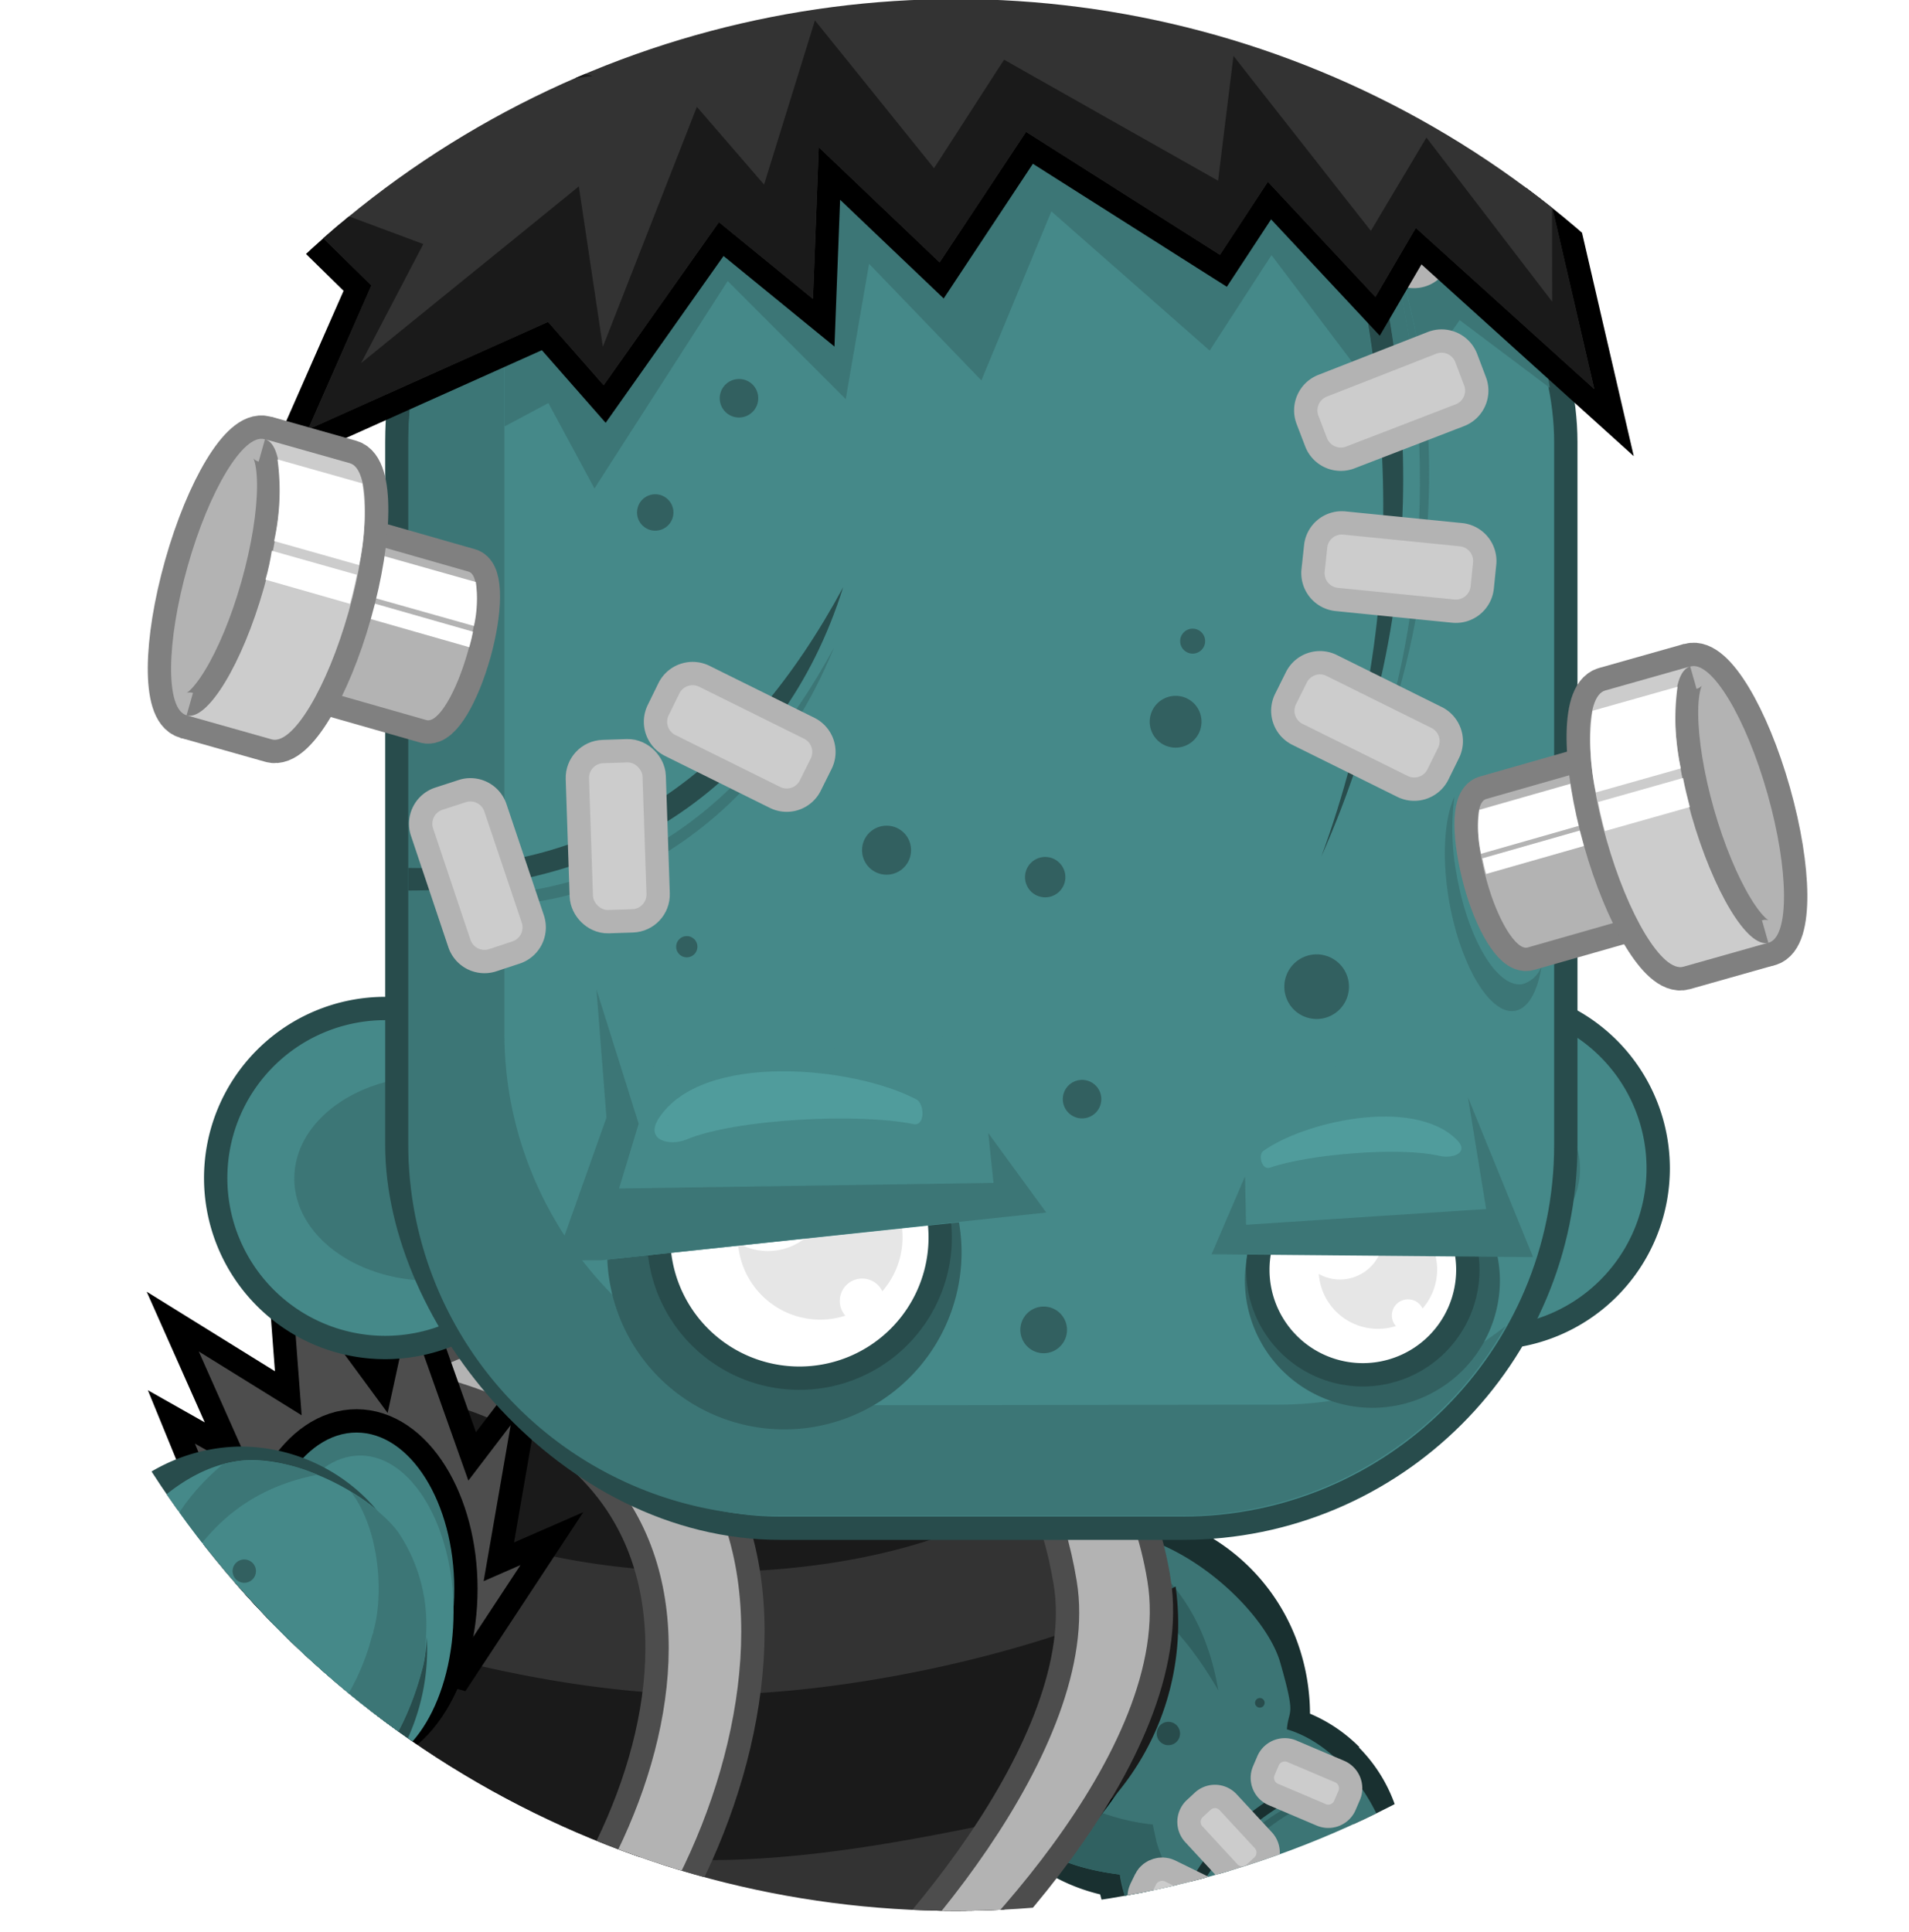 <svg id="Layer_1" data-name="Layer 1" xmlns="http://www.w3.org/2000/svg" xmlns:xlink="http://www.w3.org/1999/xlink" viewBox="0 0 163.65 165.62"><defs><style>.cls-1,.cls-11,.cls-15,.cls-20,.cls-21,.cls-23,.cls-6,.cls-8{fill:none;}.cls-2{clip-path:url(#clip-path);}.cls-3{fill:#193030;}.cls-10,.cls-11,.cls-12,.cls-13,.cls-14,.cls-15,.cls-16,.cls-17,.cls-18,.cls-19,.cls-20,.cls-23,.cls-24,.cls-25,.cls-26,.cls-27,.cls-3,.cls-4,.cls-5,.cls-6,.cls-7{fill-rule:evenodd;}.cls-4{fill:#3c7575;}.cls-5{fill:#306161;}.cls-6,.cls-8{stroke:#b3b3b3;stroke-linecap:round;stroke-linejoin:round;}.cls-11,.cls-15,.cls-20,.cls-21,.cls-23,.cls-6,.cls-8{stroke-width:4px;}.cls-7,.cls-9{fill:#ccc;}.cls-10{fill:#284c4c;}.cls-11{stroke:#000;}.cls-11,.cls-15,.cls-20,.cls-21,.cls-23{stroke-miterlimit:22.93;}.cls-12{fill:#333;}.cls-13{fill:#1a1a1a;}.cls-14{opacity:0.2;}.cls-15{stroke:#4d4d4d;}.cls-16{fill:#b3b3b3;}.cls-17{fill:#4d4d4d;}.cls-18{fill:#3c7676;}.cls-19,.cls-22{fill:#458989;}.cls-20,.cls-21{stroke:#284c4c;}.cls-23{stroke:gray;}.cls-24{fill:#fff;}.cls-25{fill:#326060;}.cls-26{fill:#e6e6e6;}.cls-27{fill:#509c9c;}</style><clipPath id="clip-path"><circle class="cls-1" cx="81.94" cy="81.86" r="81.94"/></clipPath></defs><g class="cls-2"><path class="cls-3" d="M116.53,149.76a13.18,13.18,0,0,0-4.23-2.86,16.85,16.85,0,0,0-.09-1.73,17.85,17.85,0,0,0-.6-3.18,17.37,17.37,0,0,0-7.46-10,14.46,14.46,0,0,0-20.92,6,17.72,17.72,0,0,0,4,20.65h0a16,16,0,0,0,7.08,3.75l.09.34a13.22,13.22,0,1,0,22.09-12.94Zm-1.22,13.83a9.34,9.34,0,0,1-17.15-2L98,161c-.06-.25-.09-.46-.12-.64L97.67,159l-1.44-.19a11.81,11.81,0,0,1-6.37-3h0a13.79,13.79,0,0,1-3.94-6.41,13.47,13.47,0,0,1,.78-9.66,10.6,10.6,0,0,1,15.42-4.42,13.5,13.5,0,0,1,5.77,7.8,16,16,0,0,1,.49,2.5,14.14,14.14,0,0,1,0,2.52l-.13,1.57,1.51.44a9.46,9.46,0,0,1,4,2.39,9.37,9.37,0,0,1,1.53,11.11Z"/><path class="cls-4" d="M110.32,148.24c.15-1.86.82-.86-.57-5.72S99.81,130,92.56,131.4c-4,.75-9,5.09-10.67,9.11-1.4,3.44-.45,8.69,1.33,11.57C87,158.17,90.62,160,96,160.69a11.54,11.54,0,0,0,.32,1.48c2.66,9.27,14.63,12.19,21.12,5.2C122.66,161.73,117.27,150.28,110.32,148.24Z"/><path class="cls-5" d="M94.22,131.24a10.26,10.26,0,0,0-1.66.16A13.68,13.68,0,0,0,87,134.21c7.81-.7,13.32,3.52,17.44,10.7C103.35,138.4,100,133.8,94.22,131.24Z"/><path class="cls-5" d="M99.14,157.88l-.32-1.48a18.64,18.64,0,0,1-5.13-1.3c-.34-.15-.68-.31-1-.49a8.31,8.31,0,0,1-.76-.44l-.07,0a18.53,18.53,0,0,1-5.56-6c-.08-.12-.16-.24-.23-.37a10.38,10.38,0,0,1-.64-1.2c-1.33-3-1.9-7.26-.73-10.27A16.51,16.51,0,0,0,83,138.46c-.14.21-.28.43-.41.65a10.75,10.75,0,0,0-.7,1.4,13.51,13.51,0,0,0-.11,8.1c.16.57.34,1.13.54,1.65a2.33,2.33,0,0,1,.11.28c.18.4.36.78.56,1.14.07.14.15.27.23.4a22.46,22.46,0,0,0,4,4.94,13.43,13.43,0,0,0,2.09,1.55,12.38,12.38,0,0,0,1.66.85,14.16,14.16,0,0,0,1.73.61,21.92,21.92,0,0,0,3.32.66l.32,1.48c2.66,9.27,14.63,12.19,21.12,5.2a13.45,13.45,0,0,0,1.28-1.9l0-.07a8.51,8.51,0,0,0,.47-1.31,12.06,12.06,0,0,1-7,2.84A12.63,12.63,0,0,1,99.14,157.88Z"/><path class="cls-3" d="M105.05,157.23A19.62,19.62,0,0,0,99.68,169l.95.12a18.73,18.73,0,0,1,5.11-11.19,25,25,0,0,1,11.11-6.13l-.27-.93A25.91,25.91,0,0,0,105.05,157.23Z"/><path class="cls-5" d="M101.74,166.9c4.58-8.8,5.32-9.77,12.75-13.62C106.69,155.53,104.29,159.89,101.74,166.9Z"/><path class="cls-6" d="M114.45,152.78l-4.1-1.74a.56.56,0,0,0-.73.3l-.36.84a.55.55,0,0,0,.3.73l4.09,1.74a.55.55,0,0,0,.73-.3l.36-.84A.56.56,0,0,0,114.45,152.78Z"/><path class="cls-7" d="M114.45,152.78l-4.1-1.74a.56.56,0,0,0-.73.3l-.36.84a.55.55,0,0,0,.3.73l4.09,1.74a.55.55,0,0,0,.73-.3l.36-.84A.56.56,0,0,0,114.45,152.78Z"/><path class="cls-6" d="M104.54,155.16a.54.54,0,0,0-.78,0l-.67.62a.56.56,0,0,0,0,.79l3,3.25a.56.56,0,0,0,.79,0l.67-.62a.56.56,0,0,0,0-.79Z"/><path class="cls-7" d="M104.54,155.16a.54.54,0,0,0-.78,0l-.67.62a.56.56,0,0,0,0,.79l3,3.25a.56.56,0,0,0,.79,0l.67-.62a.56.56,0,0,0,0-.79Z"/><rect class="cls-8" x="100.39" y="160.37" width="2.03" height="5.56" rx="0.56" transform="translate(-89.72 182.45) rotate(-63.9)"/><rect class="cls-9" x="100.39" y="160.37" width="2.03" height="5.56" rx="0.56" transform="translate(-89.72 182.45) rotate(-63.9)"/><path class="cls-10" d="M91.86,140.29A1.16,1.16,0,1,0,93,141.45,1.16,1.16,0,0,0,91.86,140.29Z"/><path class="cls-10" d="M100.16,147.6a1,1,0,1,0,1,1A1,1,0,0,0,100.16,147.6Z"/><path class="cls-10" d="M94.76,151.42a.82.82,0,1,0,0,1.64.82.82,0,0,0,0-1.64Z"/><path class="cls-10" d="M108,145.56a.41.41,0,1,0,.41.41A.4.4,0,0,0,108,145.56Z"/><path class="cls-10" d="M113.35,158.73a1,1,0,1,0,1,1A1,1,0,0,0,113.35,158.73Z"/><path class="cls-3" d="M128.17,168.12a8.43,8.43,0,0,0,0-2,8.2,8.2,0,0,0-.71-2.58c-3.38-4.89-6.27-3.62-10.2-2.7-3.42-.2-5.31-1.81-12.17.63-10.16,3.6-11.61,6.63-11.19,18.07.16,4.17,1.77,8,3.31,11.64s3.11,7.38,2.42,10.45a42.84,42.84,0,0,0-.82,4.75c-.48,4.38.07,7.49,1.22,9.65a7.89,7.89,0,0,0,5.38,4.12h0c.38.08.74.14,1.05.18,5.69.62,10.27-4.36,13.81-11.33,5.24-10.31,8.39-25.29,9.09-31.26a20.94,20.94,0,0,0-.07-5.3A18.47,18.47,0,0,0,128.17,168.12Zm-2.6,9.17c-.67,5.72-3.69,20.09-8.69,29.94-2.85,5.61-6.25,9.65-9.95,9.24a4.31,4.31,0,0,1-.63-.09h0a4.14,4.14,0,0,1-2.83-2.16c-.81-1.52-1.18-3.89-.79-7.42a39.45,39.45,0,0,1,.74-4.31c1-4.29-.77-8.44-2.63-12.82-1.4-3.32-2.87-6.79-3-10.28-.14-3.92.17-8.45,2.1-11.9a10.41,10.41,0,0,1,1.76-2.34c2.19-1.91,5.32-3.19,9.69-3.4h0a16.2,16.2,0,0,1,3.78.91c.62.2,1.2.38,1.71.51l.66.16.61-.28h0a4.35,4.35,0,0,1,5.79,2.13,4.44,4.44,0,0,1,.39,1.36h0a4.18,4.18,0,0,1-.08,1.41l-.15.65.28.58a13.85,13.85,0,0,1,1.1,3.81A16.85,16.85,0,0,1,125.57,177.29Z"/><path class="cls-4" d="M125.73,164.34a6.3,6.3,0,0,0-8.36-3.07h0c-1.48-.36-4.19-1.49-6.06-1.47-14,.14-15.72,11.26-15.42,19.64s7.23,15.78,5.68,22.6c-2.76,12.18,1,15.89,5.18,16.35,12.23,1.34,19.66-31.4,20.77-40.89a17.31,17.31,0,0,0-1.33-9.15A6.2,6.2,0,0,0,125.73,164.34Z"/><path class="cls-5" d="M125.73,164.34a6.3,6.3,0,0,0-6.41-3.61,6.07,6.07,0,0,1,1.45,1,6.15,6.15,0,0,1,1.48,2,6.26,6.26,0,0,1,.44,4,17.36,17.36,0,0,1,1.32,9.14c-1,8.65-7.26,36.57-17.6,40.48a6.84,6.84,0,0,1-1.88.43,7,7,0,0,0,2.19.6c12.23,1.34,19.66-31.4,20.77-40.89a17.31,17.31,0,0,0-1.33-9.15A6.2,6.2,0,0,0,125.73,164.34Z"/><path class="cls-5" d="M114.33,160.37a46.83,46.83,0,0,1,2.22,19.83c2.87-6.5,2.23-12.74.79-18.92Z"/><path class="cls-10" d="M106.21,164.81a2,2,0,1,0,2,2A2,2,0,0,0,106.21,164.81Z"/><path class="cls-11" d="M26.23,126.51C17,143.26,35,155.19,32.5,166.77c-1.76,8-2.11,6.15-2.11,10.48A10.5,10.5,0,0,0,40.76,187.8H67.62A10.49,10.49,0,0,0,78,177.25c0-4.1-1-2.06.92-9.24,1.34-4.85,22.13-12.38,19-32.94C94.25,111.58,37.62,105.75,26.23,126.51Z"/><path class="cls-12" d="M26.23,126.51C17,143.26,35,155.19,32.5,166.77c-1.76,8-2.11,6.15-2.11,10.48A10.5,10.5,0,0,0,40.76,187.8H67.62A10.49,10.49,0,0,0,78,177.25c0-4.1-1-2.06.92-9.24,1.34-4.85,22.13-12.38,19-32.94C94.25,111.58,37.62,105.75,26.23,126.51Z"/><path class="cls-13" d="M32.74,164.4a11.21,11.21,0,0,1-.24,2.37c-1.76,8-2.11,6.15-2.11,10.48a11,11,0,0,0,.08,1.29c9.17,1.9,18.42,4,27.66,4a105.21,105.21,0,0,0,19.41-2.18,10.77,10.77,0,0,0,.45-3.08c0-4.1-1-2.06.92-9.24a6.91,6.91,0,0,1,2.17-2.77,99.35,99.35,0,0,1-22.95,3.11A96.27,96.27,0,0,1,32.74,164.4Z"/><path class="cls-14" d="M48.66,182.14a10.49,10.49,0,0,1-10.37-10.55c0-4.33.35-2.45,2.1-10.48,2.55-11.58-15.45-23.51-6.26-40.26a17,17,0,0,1,2.16-3.06c-4.45,2.07-8,5-10.06,8.72C17,143.26,35,155.19,32.5,166.77c-1.76,8-2.11,6.15-2.11,10.48A10.5,10.5,0,0,0,40.76,187.8H67.62a10.39,10.39,0,0,0,9.23-5.74,11.73,11.73,0,0,1-1.33.08Z"/><path class="cls-13" d="M82.38,118.68c-2.79,4-11.35,6.9-21.49,6.9-11.64,0-21.21-3.83-22.34-8.74,0-.16-.06-.31-.08-.47A32.78,32.78,0,0,0,29,121a7,7,0,0,0,.31,1.5,9.85,9.85,0,0,0,2.67,4c5.09,4.87,16.13,8.25,28.93,8.25,14.58,0,26.88-4.38,30.7-10.35a8.17,8.17,0,0,0,.67-1.27,42.07,42.07,0,0,0-9.55-5A5.69,5.69,0,0,1,82.38,118.68Z"/><path class="cls-13" d="M60.76,145.27c-11.67,0-26-3.4-37.14-8-.91-.38-1.76-.77-2.56-1.18-.09,6.75,3.65,12.71,6.53,18.28,11,2.09,22.08,5.08,33.17,5.08,11.44,0,23.36-3,34.64-5.31A22.82,22.82,0,0,0,100.78,136C89.73,141.7,72.66,145.27,60.76,145.27Z"/><path class="cls-15" d="M41.39,116.13c-1.47-.16-2.84.83-5,1.59,34.06,7.94,19.89,44.86,4.18,56.77l6.8.25C63.58,162.48,76.08,119.82,41.39,116.13Z"/><path class="cls-16" d="M41.39,116.13c-1.47-.16-2.84.83-5,1.59,34.06,7.94,19.89,44.86,4.18,56.77l6.8.25C63.58,162.48,76.08,119.82,41.39,116.13Z"/><polygon class="cls-11" points="43.78 122.16 40.15 126.92 35.08 112.63 33.23 121.12 25 109.93 25.86 121.32 17.04 115.85 21.84 126.65 16.71 123.75 21.05 134.36 18.35 134.36 22.26 137.97 39.03 142.65 44.62 134.16 41.46 135.54 43.78 122.16"/><polygon class="cls-17" points="43.78 122.16 40.15 126.92 35.08 112.63 33.23 121.12 25 109.93 25.86 121.32 17.04 115.85 21.84 126.65 16.71 123.75 21.05 134.36 18.35 134.36 22.26 137.97 39.03 142.65 44.62 134.16 41.46 135.54 43.78 122.16"/><path class="cls-11" d="M30.56,122.8c-4.61,0-8.37,6-8.37,13.4s3.76,13.4,8.37,13.4,8.38-6,8.38-13.4S35.18,122.8,30.56,122.8Z"/><path class="cls-18" d="M30.56,122.8c-4.61,0-8.37,6-8.37,13.4s3.76,13.4,8.37,13.4,8.38-6,8.38-13.4S35.18,122.8,30.56,122.8Z"/><path class="cls-19" d="M30.88,124.77c-4.39,0-8,6-8,13.41s3.58,13.4,8,13.4,8-6,8-13.4S35.26,124.77,30.88,124.77Z"/><path class="cls-15" d="M65.75,114.63c18,4.21,24.42,8,26.55,20.89,2.37,14.34-15.35,33.92-22.18,39.1l5.07-.72c6.82-5.18,25.54-24,23.17-38.38S86,116.43,65.75,114.63Z"/><path class="cls-16" d="M65.75,114.63c18,4.21,24.42,8,26.55,20.89,2.37,14.34-15.35,33.92-22.18,39.1l5.07-.72c6.82-5.18,25.54-24,23.17-38.38S86,116.43,65.75,114.63Z"/><path class="cls-20" d="M127.62,86.63a13.53,13.53,0,1,0,13.53,13.53A13.52,13.52,0,0,0,127.62,86.63Z"/><path class="cls-19" d="M127.62,86.63a13.53,13.53,0,1,0,13.53,13.53A13.52,13.52,0,0,0,127.62,86.63Z"/><path class="cls-18" d="M123.69,91.43a14.18,14.18,0,0,0-8,2.32,13.55,13.55,0,0,0,.07,12.94,14.23,14.23,0,0,0,7.91,2.28c6.5,0,11.78-3.93,11.78-8.77S130.19,91.43,123.69,91.43Z"/><path class="cls-20" d="M33,87.45A13.53,13.53,0,1,0,46.55,101,13.52,13.52,0,0,0,33,87.45Z"/><path class="cls-19" d="M33,87.45A13.53,13.53,0,1,0,46.55,101,13.52,13.52,0,0,0,33,87.45Z"/><path class="cls-18" d="M37,92.25c-6.5,0-11.77,3.92-11.77,8.77s5.27,8.77,11.77,8.77a14.21,14.21,0,0,0,7.91-2.28,13.55,13.55,0,0,0,.07-12.94A14.18,14.18,0,0,0,37,92.25Z"/><rect class="cls-21" x="35.02" y="6.05" width="98.21" height="123.95" rx="31.85"/><rect class="cls-22" x="35.02" y="6.05" width="98.21" height="123.95" rx="31.85"/><path class="cls-18" d="M75.09,120.46A32,32,0,0,1,43.67,93.81c-.08-.47-.15-1-.2-1.43a31.41,31.41,0,0,1-.23-3.77V28.35a31.53,31.53,0,0,1,4.1-15.57A31.84,31.84,0,0,0,35,37.9V98.15a31.69,31.69,0,0,0,3.8,15,31.93,31.93,0,0,0,28,16.8h34.51a31.91,31.91,0,0,0,27.76-16.28,31.62,31.62,0,0,1-19.53,6.74Z"/><path class="cls-10" d="M35,74.4v1.94c17.92,0,32-9.19,37.28-26C63.83,66,51.82,74.8,35,74.4Z"/><path class="cls-18" d="M38.42,76.82c7.52,2.77,25.34-2.25,33.08-21.32C64,69.36,53.33,77.17,38.42,76.82Z"/><path class="cls-6" d="M41.52,69.56a1.26,1.26,0,0,0-1.6-.79l-2,.65a1.26,1.26,0,0,0-.79,1.6l3.2,9.54a1.27,1.27,0,0,0,1.6.8l2-.66a1.27,1.27,0,0,0,.8-1.6Z"/><path class="cls-7" d="M41.52,69.56a1.26,1.26,0,0,0-1.6-.79l-2,.65a1.26,1.26,0,0,0-.79,1.6l3.2,9.54a1.27,1.27,0,0,0,1.6.8l2-.66a1.27,1.27,0,0,0,.8-1.6Z"/><path class="cls-18" d="M108.69,15.58l-4.11,6.25L88,11.3,80.55,22.49,70.18,12.62l-.49,13L61.63,19,51.75,33,47,27.59l-3.74,1.68v7.28l3.75-2,3.95,7.32L62.38,24.09,72.5,34.21l2-11.6,9.63,10,6-14.49,13.57,11.93L109,21.87l8.12,10.76.78-.3c-.33-2.74-.76-5.5-1.32-8.26Z"/><path class="cls-18" d="M122.94,21,122.38,22a1.26,1.26,0,0,1-1.7.54l-.83-.43-.09.16a57.79,57.79,0,0,1,2,8.56l1.37-.53,2-2.86,7.73,5.81a31.9,31.9,0,0,0-.9-4.15Z"/><path class="cls-18" d="M118.57,24.33c.49,2.43.89,4.87,1.17,7.3l1.35-.52a69.92,69.92,0,0,0-1.57-8.42Z"/><rect class="cls-8" x="50.66" y="65.39" width="4.59" height="12.59" rx="1.26" transform="translate(-2.37 1.81) rotate(-1.92)"/><rect class="cls-9" x="50.66" y="65.39" width="4.59" height="12.59" rx="1.26" transform="translate(-2.37 1.81) rotate(-1.92)"/><path class="cls-6" d="M68.94,63.33l-9-4.46a1.27,1.27,0,0,0-1.7.57l-.91,1.86A1.27,1.27,0,0,0,57.88,63l9,4.46a1.26,1.26,0,0,0,1.69-.57L69.51,65A1.27,1.27,0,0,0,68.94,63.33Z"/><path class="cls-7" d="M68.94,63.33l-9-4.46a1.27,1.27,0,0,0-1.7.57l-.91,1.86A1.27,1.27,0,0,0,57.88,63l9,4.46a1.26,1.26,0,0,0,1.69-.57L69.51,65A1.27,1.27,0,0,0,68.94,63.33Z"/><path class="cls-10" d="M112.2,8c7.74,22.35,8.84,44.22,1.08,65.41,9.56-21.57,8.91-43.14.67-64.72C113.38,8.4,112.79,8.17,112.2,8Z"/><path class="cls-18" d="M117.78,65.23c3.66-8.27,8.42-28.36.19-47.77C123.09,32.27,122.92,51.19,117.78,65.23Z"/><path class="cls-6" d="M122.71,62.4l-9-4.46a1.26,1.26,0,0,0-1.69.58l-.92,1.85a1.26,1.26,0,0,0,.58,1.69l9,4.46a1.27,1.27,0,0,0,1.69-.57l.91-1.85A1.27,1.27,0,0,0,122.71,62.4Z"/><path class="cls-7" d="M122.71,62.4l-9-4.46a1.26,1.26,0,0,0-1.69.58l-.92,1.85a1.26,1.26,0,0,0,.58,1.69l9,4.46a1.27,1.27,0,0,0,1.69-.57l.91-1.85A1.27,1.27,0,0,0,122.71,62.4Z"/><path class="cls-6" d="M125.16,46.83l-10-1a1.25,1.25,0,0,0-1.38,1.12L113.56,49a1.27,1.27,0,0,0,1.12,1.39l10,1a1.27,1.27,0,0,0,1.39-1.13l.21-2.06A1.27,1.27,0,0,0,125.16,46.83Z"/><path class="cls-7" d="M125.16,46.83l-10-1a1.25,1.25,0,0,0-1.38,1.12L113.56,49a1.27,1.27,0,0,0,1.12,1.39l10,1a1.27,1.27,0,0,0,1.39-1.13l.21-2.06A1.27,1.27,0,0,0,125.16,46.83Z"/><path class="cls-6" d="M124.76,31.05a1.26,1.26,0,0,0-1.63-.73L113.74,34a1.27,1.27,0,0,0-.72,1.63l.74,1.93a1.27,1.27,0,0,0,1.64.72l9.39-3.62a1.26,1.26,0,0,0,.72-1.63Z"/><path class="cls-7" d="M124.76,31.05a1.26,1.26,0,0,0-1.63-.73L113.74,34a1.27,1.27,0,0,0-.72,1.63l.74,1.93a1.27,1.27,0,0,0,1.64.72l9.39-3.62a1.26,1.26,0,0,0,.72-1.63Z"/><path class="cls-6" d="M122.79,18.48l-8.94-4.61a1.27,1.27,0,0,0-1.71.54l-1,1.84a1.28,1.28,0,0,0,.55,1.7l8.94,4.61a1.26,1.26,0,0,0,1.7-.54l1-1.84A1.27,1.27,0,0,0,122.79,18.48Z"/><path class="cls-7" d="M122.79,18.48l-8.94-4.61a1.27,1.27,0,0,0-1.71.54l-1,1.84a1.28,1.28,0,0,0,.55,1.7l8.94,4.61a1.26,1.26,0,0,0,1.7-.54l1-1.84A1.27,1.27,0,0,0,122.79,18.48Z"/><polygon class="cls-11" points="133.21 9.16 141.94 -8.12 124 -2.69 125.31 -14.86 106.39 -6.31 98.16 -14.21 97.17 -6.31 84.17 -15.69 84.83 -9.1 78.74 -10.91 54.06 -14.37 63.27 -5.98 44.35 -5.98 50.6 -0.38 28.71 -0.38 36.12 8.34 23.29 16.08 31.84 24.47 26.41 36.81 46.98 27.59 51.75 33.02 61.63 19.04 69.69 25.62 70.19 12.62 80.55 22.49 87.96 11.3 104.58 21.84 108.69 15.58 117.91 25.45 121.37 19.53 136.67 33.35 133.05 17.72 145.72 15.25 133.21 9.16"/><polygon class="cls-12" points="133.21 9.16 141.94 -8.12 124 -2.69 125.31 -14.86 106.39 -6.31 98.16 -14.21 97.17 -6.31 84.17 -15.69 84.83 -9.1 78.74 -10.91 54.06 -14.37 63.27 -5.98 44.35 -5.98 50.6 -0.38 28.71 -0.38 36.12 8.34 23.29 16.08 31.84 24.47 26.41 36.81 46.98 27.59 51.75 33.02 61.63 19.04 69.69 25.62 70.19 12.62 80.55 22.49 87.96 11.3 104.58 21.84 108.69 15.58 117.91 25.45 121.37 19.53 136.67 33.35 133.05 17.72 145.72 15.25 133.21 9.16"/><polygon class="cls-13" points="133.06 25.86 122.28 11.79 121.44 13.21 119.35 16.71 118.35 18.39 118.31 18.46 117.52 19.79 114.78 16.31 112.82 13.81 107.14 6.58 105.74 4.79 105.55 6.33 104.42 15.49 87.72 6.05 86.08 5.12 85.47 6.05 80.07 14.42 73.33 6.05 69.86 1.75 68.53 6.05 65.5 15.82 59.74 9.16 51.68 29.73 49.62 15.98 44.28 20.32 37.37 25.92 30.95 31.13 36.29 20.92 23.29 16.08 31.84 24.47 26.41 36.81 35.43 32.77 43.24 29.27 46.98 27.59 51.75 33.02 61.63 19.04 69.69 25.62 70.19 12.62 80.55 22.49 87.96 11.3 104.58 21.84 108.69 15.58 116.61 24.07 117.91 25.45 118.57 24.33 119.52 22.69 119.76 22.29 119.85 22.13 121.37 19.53 122.94 20.95 131.99 29.13 136.67 33.35 133.05 17.72 133.06 25.86"/><polygon class="cls-13" points="36.12 8.34 50.78 6.52 28.71 -0.38 36.12 8.34"/><polygon class="cls-13" points="133.21 9.16 141.94 -8.12 125.9 6.69 133.21 9.16"/><polygon class="cls-13" points="133.05 17.72 145.72 15.25 130.43 13.35 133.05 17.72"/><path class="cls-23" d="M40.16,49l-14-4c1,.27.94,3.34-.05,6.86s-4.51,5.6-3.55,5.87l14,4c1,.27,2.56-2.36,3.55-5.88S41.12,49.23,40.16,49Z"/><path class="cls-16" d="M40.16,49l-14-4c1,.27.94,3.34-.05,6.86s-4.51,5.6-3.55,5.87l14,4c1,.27,2.56-2.36,3.55-5.88S41.12,49.23,40.16,49Z"/><path class="cls-16" d="M26.18,45c-1-.27-2.55,2.36-3.54,5.87s-1,6.59-.06,6.86,2.55-2.35,3.55-5.87S27.15,45.27,26.18,45Z"/><path class="cls-24" d="M26.78,45.93a10.44,10.44,0,0,1-.15,3.78l14,3.95a10.66,10.66,0,0,0,.16-3.77Z"/><path class="cls-24" d="M26.23,51.48l14,4c.13-.45.23-.9.32-1.33l-14-4C26.46,50.58,26.35,51,26.23,51.48Z"/><path class="cls-23" d="M22.67,37.65c-1.79-.51-4.75,4.38-6.59,10.91S14.18,60.81,16,61.32s4.75-4.38,6.6-10.92S24.46,38.15,22.67,37.65Z"/><path class="cls-16" d="M22.67,37.65c-1.79-.51-4.75,4.38-6.59,10.91S14.18,60.81,16,61.32s4.75-4.38,6.6-10.92S24.46,38.15,22.67,37.65Z"/><path class="cls-23" d="M30,39.71l-7.28-2.06c1.79.5,1.75,6.21-.1,12.75S17.77,61.83,16,61.32l7.29,2.06c1.79.51,4.74-4.38,6.59-10.92S31.75,40.21,30,39.71Z"/><path class="cls-7" d="M30,39.71l-7.28-2.06c1.79.5,1.75,6.21-.1,12.75S17.77,61.83,16,61.32l7.29,2.06c1.79.51,4.74-4.38,6.59-10.92S31.75,40.21,30,39.71Z"/><path class="cls-24" d="M23.79,39.38a19.94,19.94,0,0,1-.29,7l7.28,2.06a19.94,19.94,0,0,0,.29-7Z"/><path class="cls-24" d="M22.76,49.69,30,51.76c.23-.85.43-1.69.59-2.49l-7.29-2.06C23.18,48,23,48.85,22.76,49.69Z"/><path class="cls-18" d="M130.52,84.36c-2.13.38-4.65-3.77-5.63-9.28a21.34,21.34,0,0,1-.21-6.78c-.88,1.91-1.1,5.32-.43,9.07,1,5.5,3.51,9.66,5.63,9.28,1.15-.21,1.94-1.69,2.28-3.87A2.44,2.44,0,0,1,130.52,84.36Z"/><path class="cls-25" d="M76,70.78a2.1,2.1,0,1,0,2.1,2.09A2.09,2.09,0,0,0,76,70.78Z"/><path class="cls-25" d="M58.78,80.25a.91.91,0,0,0,0,1.81.91.91,0,1,0,0-1.81Z"/><path class="cls-25" d="M89.61,73.46a1.73,1.73,0,1,0,1.72,1.73A1.73,1.73,0,0,0,89.61,73.46Z"/><path class="cls-25" d="M100.76,59.65A2.22,2.22,0,1,0,103,61.87,2.21,2.21,0,0,0,100.76,59.65Z"/><path class="cls-25" d="M102.24,53.89A1.07,1.07,0,1,0,103.31,55,1.07,1.07,0,0,0,102.24,53.89Z"/><path class="cls-25" d="M112.88,81.81a2.77,2.77,0,1,0,2.76,2.76A2.77,2.77,0,0,0,112.88,81.81Z"/><path class="cls-25" d="M92.77,92.57a1.65,1.65,0,1,0,1.64,1.65A1.65,1.65,0,0,0,92.77,92.57Z"/><path class="cls-25" d="M56.16,42.37a1.56,1.56,0,1,0,1.57,1.56A1.56,1.56,0,0,0,56.16,42.37Z"/><path class="cls-25" d="M63.32,32.49A1.65,1.65,0,1,0,65,34.14,1.64,1.64,0,0,0,63.32,32.49Z"/><path class="cls-25" d="M67.25,92.15a15.19,15.19,0,1,0,15.18,15.19A15.22,15.22,0,0,0,67.25,92.15Z"/><path class="cls-20" d="M68.53,95A11.07,11.07,0,1,0,79.6,106.05,11.09,11.09,0,0,0,68.53,95Z"/><path class="cls-24" d="M68.53,95A11.07,11.07,0,1,0,79.6,106.05,11.09,11.09,0,0,0,68.53,95Z"/><path class="cls-26" d="M70.32,99a7.06,7.06,0,1,0,7.05,7.06A7.07,7.07,0,0,0,70.32,99Z"/><path class="cls-24" d="M65.81,96.9A5.17,5.17,0,1,0,71,102.07,5.18,5.18,0,0,0,65.81,96.9Z"/><path class="cls-24" d="M73.91,109.6a1.92,1.92,0,1,0,1.92,1.92A1.92,1.92,0,0,0,73.91,109.6Z"/><path class="cls-25" d="M117.65,98.82a10.93,10.93,0,1,0,10.93,10.93A11,11,0,0,0,117.65,98.82Z"/><path class="cls-20" d="M116.83,100.85a8,8,0,1,0,8,8A8,8,0,0,0,116.83,100.85Z"/><path class="cls-24" d="M116.83,100.85a8,8,0,1,0,8,8A8,8,0,0,0,116.83,100.85Z"/><path class="cls-26" d="M118.12,103.75a5.08,5.08,0,1,0,5.08,5.07A5.09,5.09,0,0,0,118.12,103.75Z"/><path class="cls-24" d="M114.87,102.24a3.72,3.72,0,1,0,3.72,3.72A3.73,3.73,0,0,0,114.87,102.24Z"/><path class="cls-24" d="M120.7,111.38a1.38,1.38,0,1,0,1.38,1.38A1.38,1.38,0,0,0,120.7,111.38Z"/><polygon class="cls-19" points="50.58 108.13 84.02 104.59 84.02 88.53 50.58 92.06 50.58 108.13"/><polygon class="cls-19" points="104.78 107.51 129.4 107.63 129.4 91.57 104.78 91.44 104.78 107.51"/><polygon class="cls-18" points="85.17 101.4 53.07 101.88 54.75 96.33 51.13 84.81 51.99 95.8 47.64 108.05 51.58 108.03 89.69 103.94 84.72 97.13 85.17 101.4"/><polygon class="cls-18" points="127.4 103.64 106.82 104.99 106.73 100.84 103.86 107.52 128.84 107.74 131.42 107.76 125.84 94.06 127.4 103.64"/><path class="cls-25" d="M89.47,112a2,2,0,1,0,2,2A2,2,0,0,0,89.47,112Z"/><path class="cls-27" d="M78.57,94.25c-5.38-2.85-18.42-4.14-22.11,1.64-1.21,1.89,1,2.37,2.36,1.8,4.26-1.78,14.8-2.3,19.48-1.33C79.34,96.57,79.25,94.61,78.57,94.25Z"/><path class="cls-27" d="M108.28,98.68c-.43.32-.12,1.66.6,1.41,3.24-1.13,11.08-1.82,14.55-1,1.11.26,2.64-.29,1.38-1.46C121,94,111.68,96.2,108.28,98.68Z"/><path class="cls-23" d="M141.41,64.49l-14,4c-1,.27-.94,3.34,0,6.86s2.58,6.15,3.55,5.87l14-4c1-.28-2.55-2.36-3.54-5.87S140.45,64.76,141.41,64.49Z"/><path class="cls-16" d="M141.41,64.49l-14,4c-1,.27-.94,3.34,0,6.86s2.58,6.15,3.55,5.87l14-4c1-.28-2.55-2.36-3.54-5.87S140.45,64.76,141.41,64.49Z"/><path class="cls-16" d="M141.41,64.49c-1,.27-.94,3.34.06,6.86s2.58,6.14,3.54,5.87.94-3.35,0-6.86S142.37,64.21,141.41,64.49Z"/><path class="cls-24" d="M140.81,65.42l-14,4a10.61,10.61,0,0,0,.15,3.77l14-4A10.66,10.66,0,0,1,140.81,65.42Z"/><path class="cls-24" d="M127.07,73.58c.09.43.2.88.32,1.34l14-4c-.12-.46-.22-.91-.31-1.34Z"/><path class="cls-23" d="M144.92,57.13c-1.79.51-1.74,6.22.11,12.76s4.8,11.42,6.59,10.92,1.75-6.22-.1-12.76S146.72,56.62,144.92,57.13Z"/><path class="cls-16" d="M144.92,57.13c-1.79.51-1.74,6.22.11,12.76s4.8,11.42,6.59,10.92,1.75-6.22-.1-12.76S146.72,56.62,144.92,57.13Z"/><path class="cls-23" d="M145,69.89c-1.85-6.54-1.9-12.25-.11-12.76l-7.28,2.06c-1.79.51-1.75,6.22.1,12.76s4.8,11.42,6.6,10.92l7.28-2.06C149.83,81.31,146.87,76.42,145,69.89Z"/><path class="cls-7" d="M145,69.89c-1.85-6.54-1.9-12.25-.11-12.76l-7.28,2.06c-1.79.51-1.75,6.22.1,12.76s4.8,11.42,6.6,10.92l7.28-2.06C149.83,81.31,146.87,76.42,145,69.89Z"/><path class="cls-24" d="M143.81,58.87l-7.29,2.06a19.89,19.89,0,0,0,.29,7l7.28-2.06A19.84,19.84,0,0,1,143.81,58.87Z"/><path class="cls-24" d="M137,68.75c.16.81.35,1.64.58,2.49l7.28-2.06c-.22-.85-.42-1.68-.58-2.49Z"/><path class="cls-10" d="M20.7,124a15.33,15.33,0,0,0-11.36,5.15,18.15,18.15,0,0,0-4.62,12.21A19.21,19.21,0,0,0,5,144.69c.11.6.25,1.19.41,1.76a13.81,13.81,0,1,0,22.49,10.73v-.37a16.5,16.5,0,0,0,6-5.8h0a18.54,18.54,0,0,0-1.89-21.9A15.35,15.35,0,0,0,20.7,124Zm9.83,24.92h0A12.3,12.3,0,0,1,25,153.75l-1.39.6.19,1.51c0,.18.05.41.06.67l0,.65a9.76,9.76,0,1,1-18.32-4.7,9.8,9.8,0,0,1,3.34-3.55l1.39-.88-.59-1.54a14.43,14.43,0,0,1-.93-5.19,14.11,14.11,0,0,1,3.55-9.49A11.36,11.36,0,0,1,20.7,128a11.34,11.34,0,0,1,8.38,3.83,14.07,14.07,0,0,1,3.56,9.49A14.29,14.29,0,0,1,30.53,148.88Z"/><path class="cls-19" d="M20.81,125.2c-7.67.72-14.06,10.84-14.06,16.12s.38,4.09,1.07,5.9c-6.39,4.06-8.51,17.1-1.64,21.26,8.53,5.16,19.72-1.21,19.72-11.3a11.61,11.61,0,0,0-.1-1.57c5.19-2.24,8.31-5.12,10.34-12.32,1-3.4.41-8.95-2-12C31.34,127.72,25,124.81,20.81,125.2Z"/><path class="cls-18" d="M20.81,125.2a11,11,0,0,0-1.71.32c-5.07,4.24-7.11,9.82-6.31,16.67,2.07-8.4,6.39-14.22,14.43-15.77A14.36,14.36,0,0,0,20.81,125.2Z"/><path class="cls-18" d="M33,130.08l-.6-.54a16.77,16.77,0,0,0-2.31-1.65c2.05,2.68,2.71,7.17,2.22,10.52a11,11,0,0,1-.29,1.39c0,.15-.09.3-.13.44a19.39,19.39,0,0,1-3.87,7.59l-.06.06q-.3.35-.63.66c-.28.28-.58.54-.88.79a20.08,20.08,0,0,1-4.78,2.78l.11,1.57a13.18,13.18,0,0,1-10.51,12.84,12.5,12.5,0,0,1-7.86-.83,8.3,8.3,0,0,0,.85,1.19l.06.06a14,14,0,0,0,1.82,1.53c8.53,5.16,19.72-1.21,19.72-11.3l-.1-1.57A23.66,23.66,0,0,0,28.94,154a15.18,15.18,0,0,0,1.57-1.11,13.72,13.72,0,0,0,1.42-1.33,14,14,0,0,0,1.65-2.16,23.31,23.31,0,0,0,2.56-6.1l.12-.47a10.22,10.22,0,0,0,.22-1.31,2.91,2.91,0,0,0,0-.31c0-.58.07-1.19.07-1.81a14.17,14.17,0,0,0-2.45-8.11A11.07,11.07,0,0,0,33,130.08Z"/><path class="cls-10" d="M15.69,154.74a26.88,26.88,0,0,0-13.41-3.1v1a26.05,26.05,0,0,1,12.92,3,19.57,19.57,0,0,1,8.34,9.77l.93-.39A20.46,20.46,0,0,0,15.69,154.74Z"/><path class="cls-18" d="M5.08,153.49c8.57,1.72,9.59,2.49,16.72,10C17.22,157.19,13.56,153.51,5.08,153.49Z"/><path class="cls-8" d="M5.13,151.28H9.78a.58.58,0,0,1,.58.58v1a.59.59,0,0,1-.59.59H5.13a.58.58,0,0,1-.58-.58v-1a.58.58,0,0,1,.58-.58Z" transform="translate(-94.18 38.61) rotate(-38.99)"/><path class="cls-9" d="M5.13,151.28H9.78a.58.58,0,0,1,.58.58v1a.59.59,0,0,1-.59.59H5.13a.58.58,0,0,1-.58-.58v-1a.58.58,0,0,1,.58-.58Z" transform="translate(-94.18 38.61) rotate(-38.99)"/><path class="cls-6" d="M17.24,152.7l-.85-.44a.59.59,0,0,0-.78.26l-2.12,4.13a.59.59,0,0,0,.25.79l.85.44a.59.59,0,0,0,.79-.26l2.12-4.14A.59.59,0,0,0,17.24,152.7Z"/><path class="cls-7" d="M17.24,152.7l-.85-.44a.59.59,0,0,0-.78.26l-2.12,4.13a.59.59,0,0,0,.25.79l.85.44a.59.59,0,0,0,.79-.26l2.12-4.14A.59.59,0,0,0,17.24,152.7Z"/><rect class="cls-8" x="18.15" y="158.58" width="5.81" height="2.12" rx="0.58" transform="translate(-101.59 55.3) rotate(-42.1)"/><rect class="cls-9" x="18.15" y="158.58" width="5.81" height="2.12" rx="0.58" transform="translate(-101.59 55.3) rotate(-42.1)"/><path class="cls-25" d="M20.94,133.68a1,1,0,1,0,1,1A1,1,0,0,0,20.94,133.68Z"/><path class="cls-25" d="M25,141.64a.89.89,0,1,0,.89.89A.89.89,0,0,0,25,141.64Z"/><path class="cls-25" d="M9.89,142.22a1.09,1.09,0,1,0,0,2.18,1.09,1.09,0,0,0,0-2.18Z"/><path class="cls-25" d="M19.94,147.74a.68.68,0,1,0,.68.68A.68.68,0,0,0,19.94,147.74Z"/><path class="cls-25" d="M9.54,157.24a.66.66,0,0,0,0,1.32.66.66,0,1,0,0-1.32Z"/><path class="cls-25" d="M4.94,159.7a.25.25,0,0,0-.25.25.25.25,0,1,0,.5,0A.25.25,0,0,0,4.94,159.7Z"/><path class="cls-10" d="M39.73,196.5c-2-2.62-2.15-6.68-2.3-11-.13-4.13-.28-8.46-2-12.48-4.63-11-7.32-13.27-18.54-12.23-7.58.7-8.67,3.05-11.82,4.75-4.12.85-7.42.9-8.48,7a8.82,8.82,0,0,0,.45,2.76h0a8.42,8.42,0,0,0,.9,1.89,18.71,18.71,0,0,0,.79,4.59A21,21,0,0,0,1,186.89c3.28,5.36,12.84,18.18,22.33,25.66,6.41,5,13,7.77,18.06,4.68a8.44,8.44,0,0,0,.92-.63h0a8.21,8.21,0,0,0,3.29-6.27c.14-2.54-.69-5.74-3.07-9.68A44.14,44.14,0,0,0,39.73,196.5Zm1.9,13.6a4.32,4.32,0,0,1-1.72,3.3h0a5.44,5.44,0,0,1-.56.37c-3.33,2-8.33-.33-13.49-4.4-9.07-7.15-18.23-19.45-21.38-24.58a17.33,17.33,0,0,1-1.83-4.11A14.13,14.13,0,0,1,2,176.59v-.68l-.42-.55a4.31,4.31,0,0,1-.7-1.3h0a4.56,4.56,0,0,1-.24-1.46A4.58,4.58,0,0,1,5.23,168H6l.55-.44c.43-.35.9-.78,1.41-1.24a16.84,16.84,0,0,1,3.17-2.52l.05,0h0c4.23-1.72,7.76-1.88,10.68-1a11.23,11.23,0,0,1,2.69,1.45c3.34,2.43,5.63,6.59,7.21,10.37,1.41,3.36,1.54,7.3,1.67,11.06.16,5,.32,9.67,3.12,13.31a41.75,41.75,0,0,1,2.6,3.76C41.05,205.9,41.74,208.31,41.63,210.1Z"/><path class="cls-19" d="M33.6,173.81c-3.39-8.08-9.89-17.87-23.23-11.86-1.78.8-3.86,3.06-5.11,4.06h0A6.59,6.59,0,0,0,0,176.59a18.12,18.12,0,0,0,2.76,9.25c5.21,8.52,26.63,36.3,37.63,29.66,3.77-2.27,5.7-7.43-2.26-17.77C33.67,191.94,37,181.85,33.6,173.81Z"/><path class="cls-18" d="M5.26,166c1.35,6.49,3.48,12.68,9.05,17.59a49,49,0,0,1-6.59-19.79Z"/></g></svg>